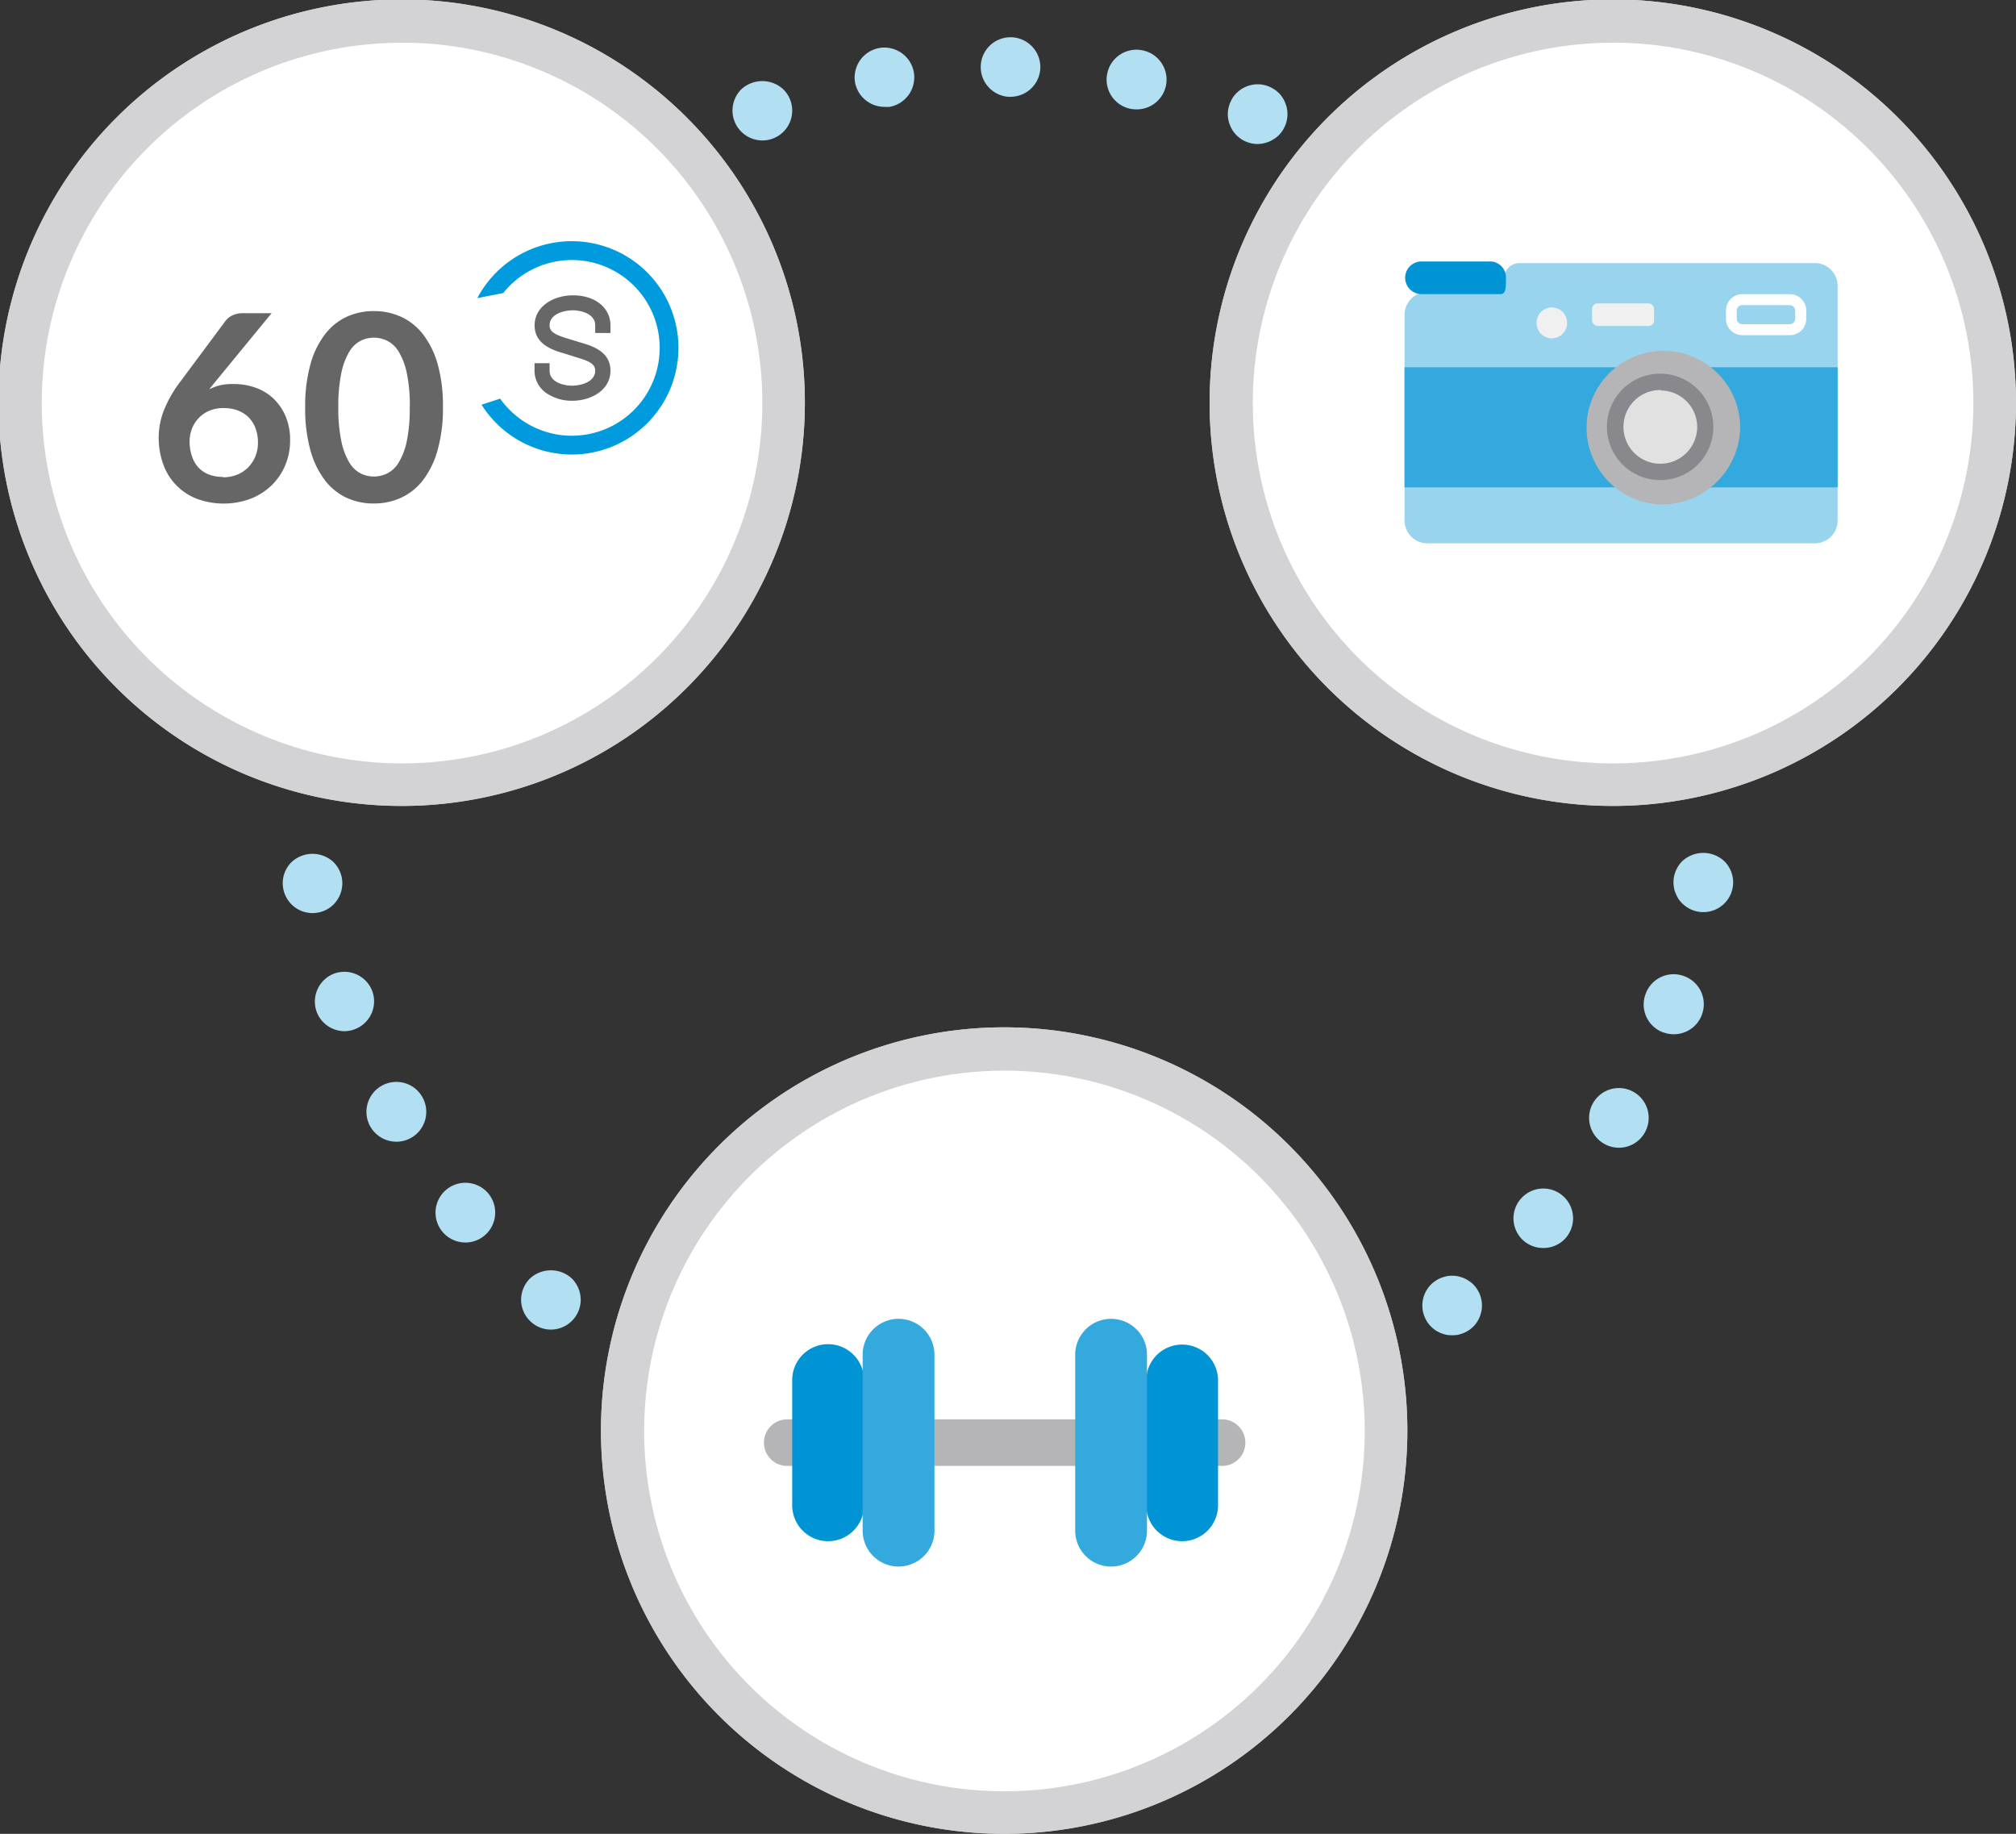<svg xmlns="http://www.w3.org/2000/svg" width="210" height="191" viewBox="0 0 210 191"><rect x="0" y="0" width="210" height="191" fill="#333333" stroke="none"/><path d="M79.41 14.63a3.16 3.16 0 0 1-2.2-.92 3.12 3.12 0 0 1 0-4.4 3.22 3.22 0 0 1 4.39 0 3.11 3.11 0 0 1-2.19 5.32zM117.79 11.34a3.1 3.1 0 0 1-2.46-3.64A3.1 3.1 0 0 1 119 5.24a3.11 3.11 0 0 1 2.46 3.64 3.1 3.1 0 0 1-3 2.51 3.43 3.43 0 0 1-.67-.05zM89.07 8.6A3.12 3.12 0 0 1 91.59 5a3.12 3.12 0 0 1 3.6 2.52 3.12 3.12 0 0 1-2.53 3.61 3.61 3.61 0 0 1-.53 0 3.12 3.12 0 0 1-3.06-2.53zm16.17 1.49a3.11 3.11 0 0 1-3.08-3.14 3.1 3.1 0 0 1 3.13-3.07A3.11 3.11 0 0 1 108.37 7a3.11 3.11 0 0 1-3.11 3.08zM131 15a3.12 3.12 0 0 1-2.19-.91 3.3 3.3 0 0 1-.39-.47 3.9 3.9 0 0 1-.28-.54 3.34 3.34 0 0 1-.18-.58 3 3 0 0 1 0-1.22 3.33 3.33 0 0 1 .18-.58 3.45 3.45 0 0 1 .28-.54 3.3 3.3 0 0 1 .86-.86 3.81 3.81 0 0 1 .53-.28 3.2 3.2 0 0 1 .59-.18 3.1 3.1 0 0 1 1.22 0 3.36 3.36 0 0 1 .58.18 3.86 3.86 0 0 1 .53.28 3 3 0 0 1 .48.39 2.77 2.77 0 0 1 .38.47 2.43 2.43 0 0 1 .28.54 2.72 2.72 0 0 1 .18.58 2.86 2.86 0 0 1 .06.6 3.13 3.13 0 0 1-.9 2.2 2.52 2.52 0 0 1-.48.38 3.12 3.12 0 0 1-.53.29 4.41 4.41 0 0 1-.58.18 3.61 3.61 0 0 1-.62.07z" fill="#b2dff2"/><ellipse cx="104.68" cy="149.03" rx="39.7" ry="39.75" fill="#fff"/><path d="M104.68 191a42 42 0 1 1 41.92-42 42 42 0 0 1-41.92 42zm0-79.49A37.53 37.53 0 1 0 142.16 149a37.55 37.55 0 0 0-37.48-37.49z" fill="#d3d2d4"/><ellipse cx="41.92" cy="41.97" rx="39.7" ry="39.75" fill="#fff"/><path d="M41.92 83.94A42 42 0 1 1 83.84 42a42 42 0 0 1-41.92 41.94zm0-79.49A37.53 37.53 0 1 0 79.41 42 37.55 37.55 0 0 0 41.92 4.44z" fill="#d3d2d4"/><path d="M59.6 41.74A4.7 4.7 0 0 1 57 41a2.83 2.83 0 0 1-1.32-2.42v-.75h1.57v.78c0 1.23 1.53 1.56 2.33 1.56 1 0 2.42-.42 2.42-1.56 0-.71-.61-1-2-1.41l-.62-.2-.59-.18c-1.16-.34-3.1-.92-3.1-2.93s2-3.13 4-3.13c2.3 0 3.9 1.29 3.9 3.13v.79H62v-.8c0-1.23-1.53-1.56-2.33-1.56-1 0-2.42.42-2.42 1.56 0 .71.61 1 2 1.42l.66.2.58.18c1.16.34 3.1.91 3.1 2.93s-2.01 3.13-3.99 3.13z" fill="#676767"/><path d="M59.54 25.12a11.12 11.12 0 0 0-9.82 5.93l2.7-.53a9.15 9.15 0 1 1-.32 11l-1.94.63a11.11 11.11 0 1 0 9.38-17.03z" fill="#009bde"/><path d="M22.47 39.71l-.68.84a5.61 5.61 0 0 1 1.21-.44 6.1 6.1 0 0 1 1.43-.11 6.53 6.53 0 0 1 2.16.37 5.22 5.22 0 0 1 1.85 1.1 5.51 5.51 0 0 1 1.29 1.84 6.26 6.26 0 0 1 .49 2.56 6.6 6.6 0 0 1-.5 2.57 6.34 6.34 0 0 1-1.41 2.09 6.55 6.55 0 0 1-2.19 1.41 8.08 8.08 0 0 1-5.64 0 6 6 0 0 1-3.48-3.6 8.09 8.09 0 0 1-.47-2.81 7.87 7.87 0 0 1 .56-2.84 12.8 12.8 0 0 1 1.74-3l4.67-6.28a1.93 1.93 0 0 1 .71-.56 2.41 2.41 0 0 1 1.08-.23h3zm.76 10a3.87 3.87 0 0 0 1.47-.27 3.36 3.36 0 0 0 1.15-.76 3.51 3.51 0 0 0 .75-1.15 3.7 3.7 0 0 0 .27-1.43 4.19 4.19 0 0 0-.26-1.51 3.17 3.17 0 0 0-.73-1.14 3.13 3.13 0 0 0-1.14-.71 4.2 4.2 0 0 0-1.46-.24 3.73 3.73 0 0 0-1.45.27 3.26 3.26 0 0 0-1.11.75 3.45 3.45 0 0 0-.72 1.11 3.85 3.85 0 0 0-.25 1.37 4.67 4.67 0 0 0 .25 1.53 3.1 3.1 0 0 0 .66 1.15 3 3 0 0 0 1.09.74 4 4 0 0 0 1.48.25zM46.14 42.4a16.07 16.07 0 0 1-.55 4.45A9.13 9.13 0 0 1 44.07 50a6.14 6.14 0 0 1-2.29 1.84 6.78 6.78 0 0 1-2.85.6 6.69 6.69 0 0 1-2.84-.6A6.11 6.11 0 0 1 33.83 50a9.13 9.13 0 0 1-1.5-3.12 16.25 16.25 0 0 1-.54-4.45 16.24 16.24 0 0 1 .54-4.46 9.13 9.13 0 0 1 1.5-3.12A6.11 6.11 0 0 1 36.1 33a6.69 6.69 0 0 1 2.84-.6 6.78 6.78 0 0 1 2.85.6 6.14 6.14 0 0 1 2.29 1.84 9.13 9.13 0 0 1 1.52 3.12 16.06 16.06 0 0 1 .54 4.44zm-3.45 0a16.56 16.56 0 0 0-.31-3.52 7.11 7.11 0 0 0-.83-2.22 3 3 0 0 0-1.2-1.16 3.16 3.16 0 0 0-1.41-.33 3.1 3.1 0 0 0-1.39.33 3 3 0 0 0-1.18 1.16 7.1 7.1 0 0 0-.82 2.22 17 17 0 0 0-.31 3.52 17 17 0 0 0 .31 3.52 7.09 7.09 0 0 0 .82 2.22 3 3 0 0 0 1.18 1.16 3.08 3.08 0 0 0 1.39.33 3.15 3.15 0 0 0 1.41-.33 3 3 0 0 0 1.2-1.16 7.1 7.1 0 0 0 .83-2.22 16.56 16.56 0 0 0 .3-3.52z" fill="#666"/><ellipse cx="168.08" cy="41.97" rx="39.7" ry="39.75" fill="#fff"/><path d="M168.08 83.94A42 42 0 1 1 210 42a42 42 0 0 1-41.92 41.94zm0-79.49A37.53 37.53 0 1 0 205.56 42a37.55 37.55 0 0 0-37.48-37.56z" fill="#d3d2d4"/><path d="M127.32 152.68H82a2.42 2.42 0 0 1 0-4.85h45.28a2.42 2.42 0 0 1 .04 4.85z" fill="#b5b4b7"/><path d="M90 156.78a3.74 3.74 0 0 1-3.74 3.74 3.74 3.74 0 0 1-3.74-3.74v-13a3.74 3.74 0 0 1 3.7-3.78 3.74 3.74 0 0 1 3.78 3.74v13z" fill="#0094d5"/><path d="M97.34 159.42a3.74 3.74 0 0 1-3.74 3.74 3.74 3.74 0 0 1-3.74-3.74V141.1a3.74 3.74 0 0 1 3.74-3.74 3.74 3.74 0 0 1 3.74 3.74v18.32z" fill="#33a9dd"/><path d="M119.4 156.78a3.74 3.74 0 0 0 3.74 3.74 3.74 3.74 0 0 0 3.74-3.74v-13a3.74 3.74 0 0 0-3.74-3.74 3.74 3.74 0 0 0-3.74 3.74v13z" fill="#0094d5"/><path d="M112 159.42a3.74 3.74 0 0 0 3.74 3.74 3.74 3.74 0 0 0 3.74-3.74V141.1a3.74 3.74 0 0 0-3.74-3.74 3.74 3.74 0 0 0-3.74 3.74v18.32z" fill="#33a9dd"/><path d="M189.07 56.59h-40.41a2.38 2.38 0 0 1-2.35-2.4V32.8a2.37 2.37 0 0 1 2.35-2.38h7.8a.19.19 0 0 0 .19-.19v-1.18a1.64 1.64 0 0 1 1.63-1.65h30.79a2.37 2.37 0 0 1 2.35 2.38v24.4a2.38 2.38 0 0 1-2.35 2.41z" fill="#99d4ee"/><path fill="#33a9dd" d="M146.3 38.25h45.12v12.51H146.3z"/><path d="M155.27 27.23h-7.2a1.7 1.7 0 0 0 0 3.4h8.25c.57 0 .55-.77.55-1.7a1.66 1.66 0 0 0-1.6-1.7z" fill="#0094d5"/><ellipse cx="173.02" cy="44.51" rx="7.71" ry="7.46" fill="#fff"/><path d="M173 52.54a8 8 0 1 1 8.27-8 8.16 8.16 0 0 1-8.27 8z" fill="#b5b4b7"/><ellipse cx="173.02" cy="44.51" rx="4.63" ry="4.69" fill="#e2e1e2"/><path d="M173 50a5.54 5.54 0 1 1 5.47-5.54A5.51 5.51 0 0 1 173 50zm0-9.38a3.84 3.84 0 1 0 3.79 3.84 3.81 3.81 0 0 0-3.79-3.79z" fill="#89888c"/><path d="M186.47 34.91h-5a1.7 1.7 0 0 1-1.68-1.71v-.85a1.7 1.7 0 0 1 1.68-1.71h5a1.7 1.7 0 0 1 1.68 1.71v.85a1.7 1.7 0 0 1-1.68 1.71zm-5-3.13a.57.57 0 0 0-.56.57v.85a.57.57 0 0 0 .56.57h5a.57.57 0 0 0 .53-.57v-.85a.57.57 0 0 0-.56-.57h-5z" fill="#fff"/><rect x="165.84" y="31.6" width="6.46" height="2.35" rx=".57" ry=".57" fill="#f0f0f1"/><ellipse cx="161.65" cy="33.63" rx="1.59" ry="1.61" fill="#f0f0f1"/><path d="M177.42 95a3.12 3.12 0 0 1-2.19-.91 2.82 2.82 0 0 1-.39-.47 3.93 3.93 0 0 1-.28-.54 2.72 2.72 0 0 1-.18-.58 3.58 3.58 0 0 1-.06-.61 3.13 3.13 0 0 1 .91-2.19 3.21 3.21 0 0 1 4.39 0 3.1 3.1 0 0 1-2.2 5.3zM158.68 129.2a3.1 3.1 0 0 1-.22-4.39 3.1 3.1 0 0 1 4.38-.22 3.11 3.11 0 0 1 .22 4.39 3.08 3.08 0 0 1-2.31 1 3.08 3.08 0 0 1-2.07-.78zm8.32-10.13a3.11 3.11 0 0 1-1-4.28 3.1 3.1 0 0 1 4.27-1 3.11 3.11 0 0 1 1 4.28 3.1 3.1 0 0 1-2.64 1.47 3.14 3.14 0 0 1-1.63-.47zm6.28-11.53a3.1 3.1 0 0 1-1.87-4 3.1 3.1 0 0 1 4-1.88 3.11 3.11 0 0 1 1.88 4 3.11 3.11 0 0 1-2.93 2.06 3.11 3.11 0 0 1-1.05-.18zM151.26 139.07a3.38 3.38 0 0 1-.6-.05 4.81 4.81 0 0 1-.59-.18 3.85 3.85 0 0 1-.53-.28 3.34 3.34 0 0 1-.86-.86 3.49 3.49 0 0 1-.28-.54 3.25 3.25 0 0 1-.18-.58 3.57 3.57 0 0 1-.06-.6 3.13 3.13 0 0 1 .91-2.2 2.76 2.76 0 0 1 .47-.38 3.09 3.09 0 0 1 .53-.29 4.81 4.81 0 0 1 .59-.18 3.08 3.08 0 0 1 1.22 0 4.29 4.29 0 0 1 .58.18 2.83 2.83 0 0 1 .53.29 2.55 2.55 0 0 1 .48.38 3.13 3.13 0 0 1 .9 2.2 2.8 2.8 0 0 1-.06.6 2.71 2.71 0 0 1-.18.58 2.45 2.45 0 0 1-.28.54 3.3 3.3 0 0 1-.38.47 3.43 3.43 0 0 1-.48.39 3.92 3.92 0 0 1-.53.28 4.29 4.29 0 0 1-.58.18 3.57 3.57 0 0 1-.62.05zM57.38 138.48a3.09 3.09 0 0 1-2.19-.92 3.13 3.13 0 0 1-.91-2.19 3.17 3.17 0 0 1 .91-2.2 3.22 3.22 0 0 1 4.39 0 3.16 3.16 0 0 1 .91 2.2 3.11 3.11 0 0 1-3.11 3.11zM46.07 128.27a3.11 3.11 0 0 1 .43-4.37 3.11 3.11 0 0 1 4.38.42 3.12 3.12 0 0 1-.43 4.38 3.08 3.08 0 0 1-2 .71 3.11 3.11 0 0 1-2.38-1.14zm-7.5-10.94a3.12 3.12 0 0 1 1.18-4.24 3.11 3.11 0 0 1 4.25 1.18 3.11 3.11 0 0 1-1.18 4.24 3 3 0 0 1-1.52.4 3.11 3.11 0 0 1-2.73-1.59zM33 105.42a3.12 3.12 0 0 1 1.76-4 3.11 3.11 0 0 1 4 1.76 3.1 3.1 0 0 1-1.76 4 3 3 0 0 1-1.14.22 3.11 3.11 0 0 1-2.86-1.98zM32.55 95.1a3.12 3.12 0 0 1-2.19-.91 3.17 3.17 0 0 1-.91-2.2 3.11 3.11 0 0 1 .91-2.19 3.2 3.2 0 0 1 4.39 0 3.11 3.11 0 0 1 .91 2.2 3.16 3.16 0 0 1-.91 2.2 3.12 3.12 0 0 1-2.2.9z" fill="#b2dff2"/><ellipse cx="104.68" cy="149.03" rx="39.7" ry="39.75" fill="#fff"/><path d="M104.68 191a42 42 0 1 1 41.92-42 42 42 0 0 1-41.92 42zm0-79.49A37.53 37.53 0 1 0 142.16 149a37.55 37.55 0 0 0-37.48-37.49z" fill="#d3d2d4"/><ellipse cx="41.92" cy="41.97" rx="39.7" ry="39.75" fill="#fff"/><path d="M41.92 83.94A42 42 0 1 1 83.84 42a42 42 0 0 1-41.92 41.94zm0-79.49A37.53 37.53 0 1 0 79.41 42 37.55 37.55 0 0 0 41.92 4.44z" fill="#d3d2d4"/><path d="M59.6 41.74A4.7 4.7 0 0 1 57 41a2.83 2.83 0 0 1-1.32-2.42v-.75h1.57v.78c0 1.23 1.53 1.56 2.33 1.56 1 0 2.42-.42 2.42-1.56 0-.71-.61-1-2-1.41l-.62-.2-.59-.18c-1.16-.34-3.1-.92-3.1-2.93s2-3.13 4-3.13c2.3 0 3.9 1.29 3.9 3.13v.79H62v-.8c0-1.23-1.53-1.56-2.33-1.56-1 0-2.42.42-2.42 1.56 0 .71.61 1 2 1.42l.66.2.58.18c1.16.34 3.1.91 3.1 2.93s-2.01 3.13-3.99 3.13z" fill="#676767"/><path d="M59.54 25.12a11.12 11.12 0 0 0-9.82 5.93l2.7-.53a9.15 9.15 0 1 1-.32 11l-1.94.63a11.11 11.11 0 1 0 9.38-17.03z" fill="#009bde"/><path d="M22.47 39.71l-.68.84a5.61 5.61 0 0 1 1.21-.44 6.1 6.1 0 0 1 1.43-.11 6.53 6.53 0 0 1 2.16.37 5.22 5.22 0 0 1 1.85 1.1 5.51 5.51 0 0 1 1.29 1.84 6.26 6.26 0 0 1 .49 2.56 6.6 6.6 0 0 1-.5 2.57 6.34 6.34 0 0 1-1.41 2.09 6.55 6.55 0 0 1-2.19 1.41 8.08 8.08 0 0 1-5.64 0 6 6 0 0 1-3.48-3.6 8.09 8.09 0 0 1-.47-2.81 7.87 7.87 0 0 1 .56-2.84 12.8 12.8 0 0 1 1.74-3l4.67-6.28a1.93 1.93 0 0 1 .71-.56 2.41 2.41 0 0 1 1.08-.23h3zm.76 10a3.87 3.87 0 0 0 1.47-.27 3.36 3.36 0 0 0 1.15-.76 3.51 3.51 0 0 0 .75-1.15 3.7 3.7 0 0 0 .27-1.43 4.19 4.19 0 0 0-.26-1.51 3.17 3.17 0 0 0-.73-1.14 3.13 3.13 0 0 0-1.14-.71 4.2 4.2 0 0 0-1.46-.24 3.73 3.73 0 0 0-1.45.27 3.26 3.26 0 0 0-1.11.75 3.45 3.45 0 0 0-.72 1.11 3.85 3.85 0 0 0-.25 1.37 4.67 4.67 0 0 0 .25 1.53 3.1 3.1 0 0 0 .66 1.15 3 3 0 0 0 1.09.74 4 4 0 0 0 1.48.25zM46.14 42.4a16.07 16.07 0 0 1-.55 4.45A9.13 9.13 0 0 1 44.07 50a6.14 6.14 0 0 1-2.29 1.84 6.78 6.78 0 0 1-2.85.6 6.69 6.69 0 0 1-2.84-.6A6.11 6.11 0 0 1 33.83 50a9.13 9.13 0 0 1-1.5-3.12 16.25 16.25 0 0 1-.54-4.45 16.24 16.24 0 0 1 .54-4.46 9.13 9.13 0 0 1 1.5-3.12A6.11 6.11 0 0 1 36.1 33a6.69 6.69 0 0 1 2.84-.6 6.78 6.78 0 0 1 2.85.6 6.14 6.14 0 0 1 2.29 1.84 9.13 9.13 0 0 1 1.52 3.12 16.06 16.06 0 0 1 .54 4.44zm-3.45 0a16.56 16.56 0 0 0-.31-3.52 7.11 7.11 0 0 0-.83-2.22 3 3 0 0 0-1.2-1.16 3.16 3.16 0 0 0-1.41-.33 3.1 3.1 0 0 0-1.39.33 3 3 0 0 0-1.18 1.16 7.1 7.1 0 0 0-.82 2.22 17 17 0 0 0-.31 3.52 17 17 0 0 0 .31 3.52 7.09 7.09 0 0 0 .82 2.22 3 3 0 0 0 1.18 1.16 3.08 3.08 0 0 0 1.39.33 3.15 3.15 0 0 0 1.41-.33 3 3 0 0 0 1.2-1.16 7.1 7.1 0 0 0 .83-2.22 16.56 16.56 0 0 0 .3-3.52z" fill="#666"/><ellipse cx="168.08" cy="41.97" rx="39.7" ry="39.75" fill="#fff"/><path d="M168.08 83.94A42 42 0 1 1 210 42a42 42 0 0 1-41.92 41.94zm0-79.49A37.53 37.53 0 1 0 205.56 42a37.55 37.55 0 0 0-37.48-37.56z" fill="#d3d2d4"/><path d="M127.32 152.68H82a2.42 2.42 0 0 1 0-4.85h45.28a2.42 2.42 0 0 1 .04 4.85z" fill="#b5b4b7"/><path d="M90 156.78a3.74 3.74 0 0 1-3.74 3.74 3.74 3.74 0 0 1-3.74-3.74v-13a3.74 3.74 0 0 1 3.7-3.78 3.74 3.74 0 0 1 3.78 3.74v13z" fill="#0094d5"/><path d="M97.34 159.42a3.74 3.74 0 0 1-3.74 3.74 3.74 3.74 0 0 1-3.74-3.74V141.1a3.74 3.74 0 0 1 3.74-3.74 3.74 3.74 0 0 1 3.74 3.74v18.32z" fill="#33a9dd"/><path d="M119.4 156.78a3.74 3.74 0 0 0 3.74 3.74 3.74 3.74 0 0 0 3.74-3.74v-13a3.74 3.74 0 0 0-3.74-3.74 3.74 3.74 0 0 0-3.74 3.74v13z" fill="#0094d5"/><path d="M112 159.42a3.74 3.74 0 0 0 3.74 3.74 3.74 3.74 0 0 0 3.74-3.74V141.1a3.74 3.74 0 0 0-3.74-3.74 3.74 3.74 0 0 0-3.74 3.74v18.32z" fill="#33a9dd"/><path d="M189.07 56.59h-40.41a2.38 2.38 0 0 1-2.35-2.4V32.8a2.37 2.37 0 0 1 2.35-2.38h7.8a.19.19 0 0 0 .19-.19v-1.18a1.64 1.64 0 0 1 1.63-1.65h30.79a2.37 2.37 0 0 1 2.35 2.38v24.4a2.38 2.38 0 0 1-2.35 2.41z" fill="#99d4ee"/><path fill="#33a9dd" d="M146.3 38.25h45.12v12.51H146.3z"/><path d="M155.27 27.23h-7.2a1.7 1.7 0 0 0 0 3.4h8.25c.57 0 .55-.77.55-1.7a1.66 1.66 0 0 0-1.6-1.7z" fill="#0094d5"/><ellipse cx="173.02" cy="44.51" rx="7.71" ry="7.46" fill="#fff"/><path d="M173 52.54a8 8 0 1 1 8.27-8 8.16 8.16 0 0 1-8.27 8z" fill="#b5b4b7"/><ellipse cx="173.02" cy="44.51" rx="4.63" ry="4.69" fill="#e2e1e2"/><path d="M173 50a5.54 5.54 0 1 1 5.47-5.54A5.51 5.51 0 0 1 173 50zm0-9.38a3.84 3.84 0 1 0 3.79 3.84 3.81 3.81 0 0 0-3.79-3.79z" fill="#89888c"/><path d="M186.47 34.91h-5a1.7 1.7 0 0 1-1.68-1.71v-.85a1.7 1.7 0 0 1 1.68-1.71h5a1.7 1.7 0 0 1 1.68 1.71v.85a1.7 1.7 0 0 1-1.68 1.71zm-5-3.13a.57.57 0 0 0-.56.57v.85a.57.57 0 0 0 .56.57h5a.57.57 0 0 0 .53-.57v-.85a.57.57 0 0 0-.56-.57h-5z" fill="#fff"/><rect x="165.84" y="31.6" width="6.46" height="2.35" rx=".57" ry=".57" fill="#f0f0f1"/><ellipse cx="161.65" cy="33.63" rx="1.59" ry="1.61" fill="#f0f0f1"/></svg>